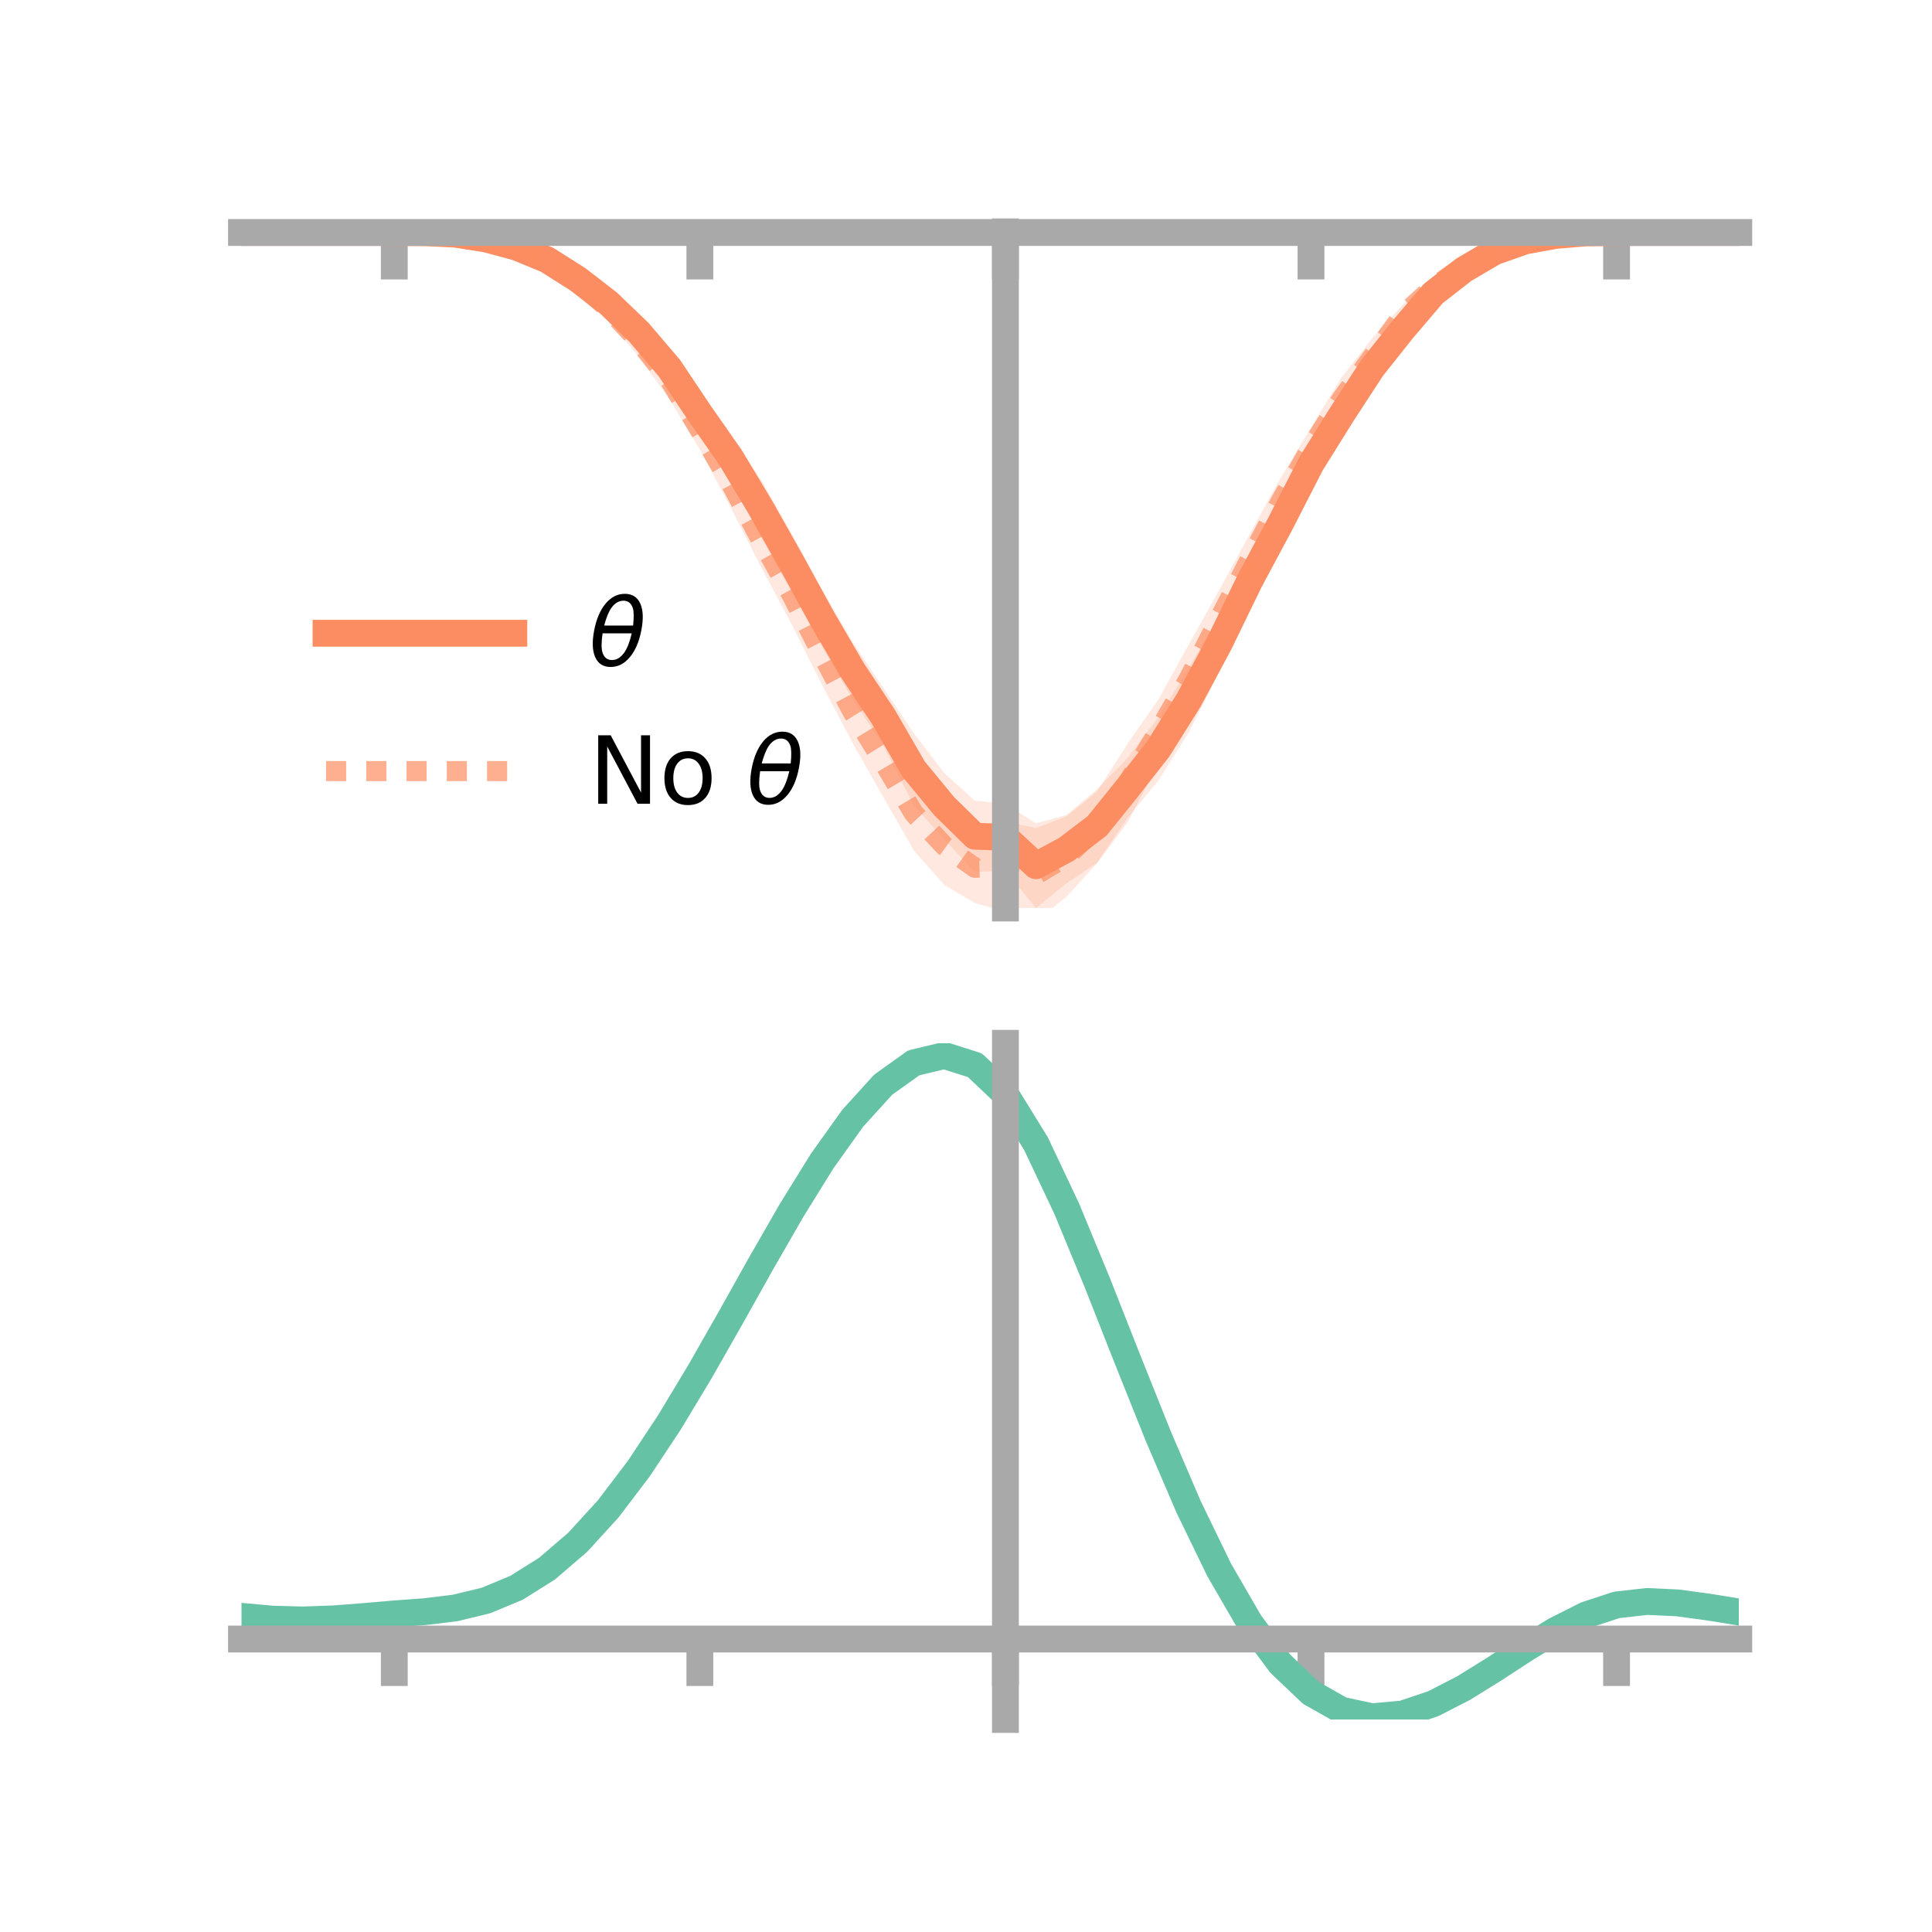 <?xml version="1.0" encoding="utf-8" standalone="no"?>
<!DOCTYPE svg PUBLIC "-//W3C//DTD SVG 1.1//EN"
  "http://www.w3.org/Graphics/SVG/1.1/DTD/svg11.dtd">
<!-- Created with matplotlib (https://matplotlib.org/) -->
<svg height="144pt" version="1.1" viewBox="0 0 144 144" width="144pt" xmlns="http://www.w3.org/2000/svg" xmlns:xlink="http://www.w3.org/1999/xlink">
 <defs>
  <style type="text/css">*{stroke-linecap:butt;stroke-linejoin:round;}</style>
 </defs>
 <g id="figure_1">
  <g id="patch_1">
   <path d="M 0 144 
L 144 144 
L 144 0 
L 0 0 
z
" style="fill:none;"/>
  </g>
  <g id="axes_1">
   <g id="patch_2">
    <path d="M 18 67.68 
L 129.6 67.68 
L 129.6 17.28 
L 18 17.28 
z
" style="fill:none;"/>
   </g>
   <g id="PolyCollection_1">
    <path clip-path="url(#p540f724dbb)" d="M 18 17.328 
L 18 17.328 
L 20.278 17.328 
L 22.555 17.328 
L 24.833 17.328 
L 27.11 17.328 
L 29.388 17.328 
L 31.665 17.28 
L 33.943 17.347 
L 36.22 17.577 
L 38.498 18.045 
L 40.776 18.899 
L 43.053 20.113 
L 45.331 21.735 
L 47.608 23.666 
L 49.886 26.427 
L 52.163 29.65 
L 54.441 32.448 
L 56.718 35.753 
L 58.996 39.753 
L 61.273 43.945 
L 63.551 47.857 
L 65.829 51.26 
L 68.106 54.647 
L 70.384 57.621 
L 72.661 59.677 
L 74.939 59.915 
L 77.216 61.371 
L 79.494 60.745 
L 81.771 58.82 
L 84.049 56.5 
L 86.327 53.459 
L 88.604 49.793 
L 90.882 45.816 
L 93.159 41.212 
L 95.437 37.24 
L 97.714 32.777 
L 99.992 29.458 
L 102.269 26.144 
L 104.547 23.421 
L 106.824 21.082 
L 109.102 19.449 
L 111.38 18.343 
L 113.657 17.737 
L 115.935 17.415 
L 118.212 17.312 
L 120.49 17.328 
L 122.767 17.328 
L 125.045 17.328 
L 127.322 17.328 
L 129.6 17.328 
L 129.6 17.328 
L 129.6 17.328 
L 127.322 17.328 
L 125.045 17.328 
L 122.767 17.328 
L 120.49 17.329 
L 118.212 17.407 
L 115.935 17.679 
L 113.657 18.189 
L 111.38 19.193 
L 109.102 20.761 
L 106.824 22.683 
L 104.547 25.699 
L 102.269 28.702 
L 99.992 32.371 
L 97.714 36.361 
L 95.437 40.791 
L 93.159 45.319 
L 90.882 50.083 
L 88.604 54.587 
L 86.327 58.189 
L 84.049 60.962 
L 81.771 64.293 
L 79.494 65.836 
L 77.216 67.68 
L 74.939 64.891 
L 72.661 64.982 
L 70.384 62.577 
L 68.106 60.026 
L 65.829 55.546 
L 63.551 52.118 
L 61.273 48.222 
L 58.996 44.096 
L 56.718 40.017 
L 54.441 35.72 
L 52.163 32.013 
L 49.886 28.425 
L 47.608 25.839 
L 45.331 23.393 
L 43.053 21.496 
L 40.776 19.823 
L 38.498 18.799 
L 36.22 18.044 
L 33.943 17.56 
L 31.665 17.405 
L 29.388 17.328 
L 27.11 17.328 
L 24.833 17.328 
L 22.555 17.328 
L 20.278 17.328 
L 18 17.328 
z
" style="fill:#fc8d62;fill-opacity:0.2;"/>
   </g>
   <g id="PolyCollection_2">
    <path clip-path="url(#p540f724dbb)" d="M 18 17.328 
L 18 17.328 
L 20.278 17.328 
L 22.555 17.328 
L 24.833 17.328 
L 27.11 17.328 
L 29.388 17.328 
L 31.665 17.31 
L 33.943 17.348 
L 36.22 17.489 
L 38.498 17.982 
L 40.776 18.94 
L 43.053 20.313 
L 45.331 22.114 
L 47.608 24.253 
L 49.886 26.819 
L 52.163 30.613 
L 54.441 34.148 
L 56.718 38.214 
L 58.996 42.113 
L 61.273 46.495 
L 63.551 50.744 
L 65.829 54.128 
L 68.106 57.849 
L 70.384 60.131 
L 72.661 62.045 
L 74.939 61.227 
L 77.216 61.726 
L 79.494 60.85 
L 81.771 58.995 
L 84.049 55.417 
L 86.327 52.16 
L 88.604 48.035 
L 90.882 43.961 
L 93.159 39.782 
L 95.437 35.635 
L 97.714 31.871 
L 99.992 28.126 
L 102.269 25.226 
L 104.547 22.705 
L 106.824 20.696 
L 109.102 19.193 
L 111.38 18.367 
L 113.657 17.683 
L 115.935 17.369 
L 118.212 17.317 
L 120.49 17.326 
L 122.767 17.328 
L 125.045 17.328 
L 127.322 17.328 
L 129.6 17.328 
L 129.6 17.328 
L 129.6 17.328 
L 127.322 17.328 
L 125.045 17.328 
L 122.767 17.328 
L 120.49 17.332 
L 118.212 17.399 
L 115.935 17.696 
L 113.657 18.203 
L 111.38 19.2 
L 109.102 20.497 
L 106.824 22.127 
L 104.547 24.267 
L 102.269 28.021 
L 99.992 31.363 
L 97.714 34.848 
L 95.437 39.162 
L 93.159 43.609 
L 90.882 48.315 
L 88.604 53.155 
L 86.327 56.914 
L 84.049 61.285 
L 81.771 64.347 
L 79.494 66.833 
L 77.216 68.673 
L 74.939 67.949 
L 72.661 67.307 
L 70.384 65.963 
L 68.106 63.376 
L 65.829 59.403 
L 63.551 55.382 
L 61.273 51.05 
L 58.996 46.517 
L 56.718 42.261 
L 54.441 37.783 
L 52.163 33.5 
L 49.886 29.724 
L 47.608 26.593 
L 45.331 23.887 
L 43.053 21.633 
L 40.776 19.838 
L 38.498 18.761 
L 36.22 17.992 
L 33.943 17.605 
L 31.665 17.362 
L 29.388 17.328 
L 27.11 17.328 
L 24.833 17.328 
L 22.555 17.328 
L 20.278 17.328 
L 18 17.328 
z
" style="fill:#fc8d62;fill-opacity:0.2;"/>
   </g>
   <g id="matplotlib.axis_1">
    <g id="xtick_1">
     <g id="line2d_1">
      <defs>
       <path d="M 0 0 
L 0 3.5 
" id="m302220eebd" style="stroke:#a9a9a9;stroke-width:2;"/>
      </defs>
      <g>
       <use style="fill:#a9a9a9;stroke:#a9a9a9;stroke-width:2;" x="29.388" xlink:href="#m302220eebd" y="17.328"/>
      </g>
     </g>
    </g>
    <g id="xtick_2">
     <g id="line2d_2">
      <g>
       <use style="fill:#a9a9a9;stroke:#a9a9a9;stroke-width:2;" x="52.163" xlink:href="#m302220eebd" y="17.328"/>
      </g>
     </g>
    </g>
    <g id="xtick_3">
     <g id="line2d_3">
      <g>
       <use style="fill:#a9a9a9;stroke:#a9a9a9;stroke-width:2;" x="74.939" xlink:href="#m302220eebd" y="17.328"/>
      </g>
     </g>
    </g>
    <g id="xtick_4">
     <g id="line2d_4">
      <g>
       <use style="fill:#a9a9a9;stroke:#a9a9a9;stroke-width:2;" x="97.714" xlink:href="#m302220eebd" y="17.328"/>
      </g>
     </g>
    </g>
    <g id="xtick_5">
     <g id="line2d_5">
      <g>
       <use style="fill:#a9a9a9;stroke:#a9a9a9;stroke-width:2;" x="120.49" xlink:href="#m302220eebd" y="17.328"/>
      </g>
     </g>
    </g>
   </g>
   <g id="matplotlib.axis_2"/>
   <g id="line2d_6">
    <path clip-path="url(#p540f724dbb)" d="M 18 17.328 
L 20.278 17.328 
L 22.555 17.328 
L 24.833 17.328 
L 27.11 17.328 
L 29.388 17.328 
L 31.665 17.343 
L 33.943 17.453 
L 36.22 17.81 
L 38.498 18.422 
L 40.776 19.361 
L 43.053 20.804 
L 45.331 22.564 
L 47.608 24.753 
L 49.886 27.426 
L 52.163 30.831 
L 54.441 34.084 
L 56.718 37.885 
L 58.996 41.925 
L 61.273 46.084 
L 63.551 49.988 
L 65.829 53.403 
L 68.106 57.336 
L 70.384 60.099 
L 72.661 62.329 
L 74.939 62.403 
L 77.216 64.526 
L 79.494 63.291 
L 81.771 61.557 
L 84.049 58.731 
L 86.327 55.824 
L 88.604 52.19 
L 90.882 47.949 
L 93.159 43.266 
L 95.437 39.015 
L 97.714 34.569 
L 99.992 30.914 
L 102.269 27.423 
L 104.547 24.56 
L 106.824 21.882 
L 109.102 20.105 
L 111.38 18.768 
L 113.657 17.963 
L 115.935 17.547 
L 118.212 17.359 
L 120.49 17.328 
L 122.767 17.328 
L 125.045 17.328 
L 127.322 17.328 
L 129.6 17.328 
" style="fill:none;stroke:#fc8d62;stroke-linecap:square;stroke-width:2;"/>
   </g>
   <g id="line2d_7">
    <path clip-path="url(#p540f724dbb)" d="M 18 17.328 
L 20.278 17.328 
L 22.555 17.328 
L 24.833 17.328 
L 27.11 17.328 
L 29.388 17.328 
L 31.665 17.336 
L 33.943 17.477 
L 36.22 17.741 
L 38.498 18.372 
L 40.776 19.389 
L 43.053 20.973 
L 45.331 23 
L 47.608 25.423 
L 49.886 28.271 
L 52.163 32.056 
L 54.441 35.966 
L 56.718 40.238 
L 58.996 44.315 
L 61.273 48.772 
L 63.551 53.063 
L 65.829 56.766 
L 68.106 60.612 
L 70.384 63.047 
L 72.661 64.676 
L 74.939 64.588 
L 77.216 65.2 
L 79.494 63.841 
L 81.771 61.671 
L 84.049 58.351 
L 86.327 54.537 
L 88.604 50.595 
L 90.882 46.138 
L 93.159 41.695 
L 95.437 37.398 
L 97.714 33.359 
L 99.992 29.745 
L 102.269 26.623 
L 104.547 23.486 
L 106.824 21.412 
L 109.102 19.845 
L 111.38 18.783 
L 113.657 17.943 
L 115.935 17.532 
L 118.212 17.358 
L 120.49 17.329 
L 122.767 17.328 
L 125.045 17.328 
L 127.322 17.328 
L 129.6 17.328 
" style="fill:none;stroke:#fc8d62;stroke-dasharray:1.5,1.5;stroke-dashoffset:0;stroke-opacity:0.7;stroke-width:1.5;"/>
   </g>
   <g id="patch_3">
    <path d="M 74.939 67.68 
L 74.939 17.28 
" style="fill:none;stroke:#a9a9a9;stroke-linecap:square;stroke-linejoin:miter;stroke-width:2;"/>
   </g>
   <g id="patch_4">
    <path d="M 129.6 67.68 
L 129.6 17.28 
" style="fill:none;"/>
   </g>
   <g id="patch_5">
    <path d="M 18 17.328 
L 129.6 17.328 
" style="fill:none;stroke:#a9a9a9;stroke-linecap:square;stroke-linejoin:miter;stroke-width:2;"/>
   </g>
   <g id="patch_6">
    <path d="M 18 17.28 
L 129.6 17.28 
" style="fill:none;"/>
   </g>
   <g id="legend_1">
    <g id="line2d_8">
     <path d="M 24.3 47.2 
L 38.3 47.2 
" style="fill:none;stroke:#fc8d62;stroke-linecap:square;stroke-width:2;"/>
    </g>
    <g id="line2d_9"/>
    <g id="text_1">
     <!-- $\theta$ -->
     <g transform="translate(43.9 49.65)scale(0.07 -0.07)">
      <defs>
       <path d="M 45.516 34.672 
L 14.453 34.672 
Q 12.359 20.062 14.5 13.875 
Q 17.188 6.25 24.469 6.25 
Q 31.781 6.25 37.359 13.922 
Q 42.234 20.656 45.516 34.672 
z
M 47.016 42.969 
Q 48.344 56.844 46.625 61.719 
Q 43.953 69.438 36.766 69.438 
Q 29.297 69.438 23.828 61.812 
Q 19.531 55.672 16.156 42.969 
z
M 38.188 76.766 
Q 49.906 76.766 54.594 66.406 
Q 59.281 56.109 55.719 37.844 
Q 52.203 19.625 43.453 9.281 
Q 34.766 -1.125 23.047 -1.125 
Q 11.281 -1.125 6.641 9.281 
Q 2 19.625 5.516 37.844 
Q 9.078 56.109 17.719 66.406 
Q 26.422 76.766 38.188 76.766 
z
" id="DejaVuSans-Oblique-952"/>
      </defs>
      <use transform="translate(0 0.234)" xlink:href="#DejaVuSans-Oblique-952"/>
     </g>
    </g>
    <g id="line2d_10">
     <path d="M 24.3 57.474 
L 38.3 57.474 
" style="fill:none;stroke:#fc8d62;stroke-dasharray:1.5,1.5;stroke-dashoffset:0;stroke-opacity:0.7;stroke-width:1.5;"/>
    </g>
    <g id="line2d_11"/>
    <g id="text_2">
     <!-- No $\theta$ -->
     <g transform="translate(43.9 59.924)scale(0.07 -0.07)">
      <defs>
       <path d="M 9.812 72.906 
L 23.094 72.906 
L 55.422 11.922 
L 55.422 72.906 
L 64.984 72.906 
L 64.984 0 
L 51.703 0 
L 19.391 60.984 
L 19.391 0 
L 9.812 0 
z
" id="DejaVuSans-78"/>
       <path d="M 30.609 48.391 
Q 23.391 48.391 19.188 42.75 
Q 14.984 37.109 14.984 27.297 
Q 14.984 17.484 19.156 11.844 
Q 23.344 6.203 30.609 6.203 
Q 37.797 6.203 41.984 11.859 
Q 46.188 17.531 46.188 27.297 
Q 46.188 37.016 41.984 42.703 
Q 37.797 48.391 30.609 48.391 
z
M 30.609 56 
Q 42.328 56 49.016 48.375 
Q 55.719 40.766 55.719 27.297 
Q 55.719 13.875 49.016 6.219 
Q 42.328 -1.422 30.609 -1.422 
Q 18.844 -1.422 12.172 6.219 
Q 5.516 13.875 5.516 27.297 
Q 5.516 40.766 12.172 48.375 
Q 18.844 56 30.609 56 
z
" id="DejaVuSans-111"/>
       <path id="DejaVuSans-32"/>
      </defs>
      <use transform="translate(0 0.234)" xlink:href="#DejaVuSans-78"/>
      <use transform="translate(74.805 0.234)" xlink:href="#DejaVuSans-111"/>
      <use transform="translate(135.986 0.234)" xlink:href="#DejaVuSans-32"/>
      <use transform="translate(167.773 0.234)" xlink:href="#DejaVuSans-Oblique-952"/>
     </g>
    </g>
   </g>
  </g>
  <g id="axes_2">
   <g id="patch_7">
    <path d="M 18 128.16 
L 129.6 128.16 
L 129.6 77.76 
L 18 77.76 
z
" style="fill:none;"/>
   </g>
   <g id="PolyCollection_3">
    <path clip-path="url(#pcfece1c80d)" d="M 18 120.51 
L 18 120.434 
L 20.278 120.651 
L 22.555 120.713 
L 24.833 120.626 
L 27.11 120.442 
L 29.388 120.238 
L 31.665 120.064 
L 33.943 119.78 
L 36.22 119.223 
L 38.498 118.266 
L 40.776 116.816 
L 43.053 114.823 
L 45.331 112.278 
L 47.608 109.213 
L 49.886 105.696 
L 52.163 101.828 
L 54.441 97.739 
L 56.718 93.583 
L 58.996 89.534 
L 61.273 85.783 
L 63.551 82.527 
L 65.829 79.971 
L 68.106 78.316 
L 70.384 77.76 
L 72.661 78.493 
L 74.939 80.684 
L 77.216 84.423 
L 79.494 89.31 
L 81.771 94.894 
L 84.049 100.757 
L 86.327 106.534 
L 88.604 111.924 
L 90.882 116.694 
L 93.159 120.677 
L 95.437 123.778 
L 97.714 125.964 
L 99.992 127.264 
L 102.269 127.756 
L 104.547 127.555 
L 106.824 126.799 
L 109.102 125.645 
L 111.38 124.254 
L 113.657 122.792 
L 115.935 121.417 
L 118.212 120.283 
L 120.49 119.54 
L 122.767 119.285 
L 125.045 119.398 
L 127.322 119.716 
L 129.6 120.098 
L 129.6 120.2 
L 129.6 120.2 
L 127.322 119.842 
L 125.045 119.543 
L 122.767 119.441 
L 120.49 119.702 
L 118.212 120.454 
L 115.935 121.615 
L 113.657 123.033 
L 111.38 124.545 
L 109.102 125.981 
L 106.824 127.17 
L 104.547 127.948 
L 102.269 128.16 
L 99.992 127.676 
L 97.714 126.395 
L 95.437 124.255 
L 93.159 121.238 
L 90.882 117.375 
L 88.604 112.755 
L 86.327 107.532 
L 84.049 101.928 
L 81.771 96.236 
L 79.494 90.809 
L 77.216 86.057 
L 74.939 82.42 
L 72.661 80.294 
L 70.384 79.585 
L 68.106 80.123 
L 65.829 81.72 
L 63.551 84.182 
L 61.273 87.31 
L 58.996 90.909 
L 56.718 94.786 
L 54.441 98.762 
L 52.163 102.669 
L 49.886 106.362 
L 47.608 109.721 
L 45.331 112.651 
L 43.053 115.092 
L 40.776 117.014 
L 38.498 118.424 
L 36.22 119.363 
L 33.943 119.909 
L 31.665 120.184 
L 29.388 120.347 
L 27.11 120.534 
L 24.833 120.699 
L 22.555 120.77 
L 20.278 120.709 
L 18 120.51 
z
" style="fill:#66c2a5;fill-opacity:0.2;"/>
   </g>
   <g id="matplotlib.axis_3">
    <g id="xtick_6">
     <g id="line2d_12">
      <g>
       <use style="fill:#a9a9a9;stroke:#a9a9a9;stroke-width:2;" x="29.388" xlink:href="#m302220eebd" y="122.165"/>
      </g>
     </g>
    </g>
    <g id="xtick_7">
     <g id="line2d_13">
      <g>
       <use style="fill:#a9a9a9;stroke:#a9a9a9;stroke-width:2;" x="52.163" xlink:href="#m302220eebd" y="122.165"/>
      </g>
     </g>
    </g>
    <g id="xtick_8">
     <g id="line2d_14">
      <g>
       <use style="fill:#a9a9a9;stroke:#a9a9a9;stroke-width:2;" x="74.939" xlink:href="#m302220eebd" y="122.165"/>
      </g>
     </g>
    </g>
    <g id="xtick_9">
     <g id="line2d_15">
      <g>
       <use style="fill:#a9a9a9;stroke:#a9a9a9;stroke-width:2;" x="97.714" xlink:href="#m302220eebd" y="122.165"/>
      </g>
     </g>
    </g>
    <g id="xtick_10">
     <g id="line2d_16">
      <g>
       <use style="fill:#a9a9a9;stroke:#a9a9a9;stroke-width:2;" x="120.49" xlink:href="#m302220eebd" y="122.165"/>
      </g>
     </g>
    </g>
   </g>
   <g id="matplotlib.axis_4"/>
   <g id="line2d_17">
    <path clip-path="url(#pcfece1c80d)" d="M 18 120.472 
L 20.278 120.68 
L 22.555 120.741 
L 24.833 120.663 
L 27.11 120.488 
L 29.388 120.292 
L 31.665 120.124 
L 33.943 119.845 
L 36.22 119.293 
L 38.498 118.345 
L 40.776 116.915 
L 43.053 114.957 
L 45.331 112.465 
L 47.608 109.467 
L 49.886 106.029 
L 52.163 102.248 
L 54.441 98.25 
L 56.718 94.184 
L 58.996 90.221 
L 61.273 86.546 
L 63.551 83.354 
L 65.829 80.845 
L 68.106 79.219 
L 70.384 78.673 
L 72.661 79.394 
L 74.939 81.552 
L 77.216 85.24 
L 79.494 90.059 
L 81.771 95.565 
L 84.049 101.342 
L 86.327 107.033 
L 88.604 112.34 
L 90.882 117.034 
L 93.159 120.958 
L 95.437 124.016 
L 97.714 126.179 
L 99.992 127.47 
L 102.269 127.958 
L 104.547 127.751 
L 106.824 126.985 
L 109.102 125.813 
L 111.38 124.4 
L 113.657 122.913 
L 115.935 121.516 
L 118.212 120.369 
L 120.49 119.621 
L 122.767 119.363 
L 125.045 119.471 
L 127.322 119.779 
L 129.6 120.149 
" style="fill:none;stroke:#66c2a5;stroke-linecap:square;stroke-width:2;"/>
   </g>
   <g id="patch_8">
    <path d="M 74.939 128.16 
L 74.939 77.76 
" style="fill:none;stroke:#a9a9a9;stroke-linecap:square;stroke-linejoin:miter;stroke-width:2;"/>
   </g>
   <g id="patch_9">
    <path d="M 129.6 128.16 
L 129.6 77.76 
" style="fill:none;"/>
   </g>
   <g id="patch_10">
    <path d="M 18 122.165 
L 129.6 122.165 
" style="fill:none;stroke:#a9a9a9;stroke-linecap:square;stroke-linejoin:miter;stroke-width:2;"/>
   </g>
   <g id="patch_11">
    <path d="M 18 77.76 
L 129.6 77.76 
" style="fill:none;"/>
   </g>
  </g>
 </g>
 <defs>
  <clipPath id="p540f724dbb">
   <rect height="50.4" width="111.6" x="18" y="17.28"/>
  </clipPath>
  <clipPath id="pcfece1c80d">
   <rect height="50.4" width="111.6" x="18" y="77.76"/>
  </clipPath>
 </defs>
</svg>

